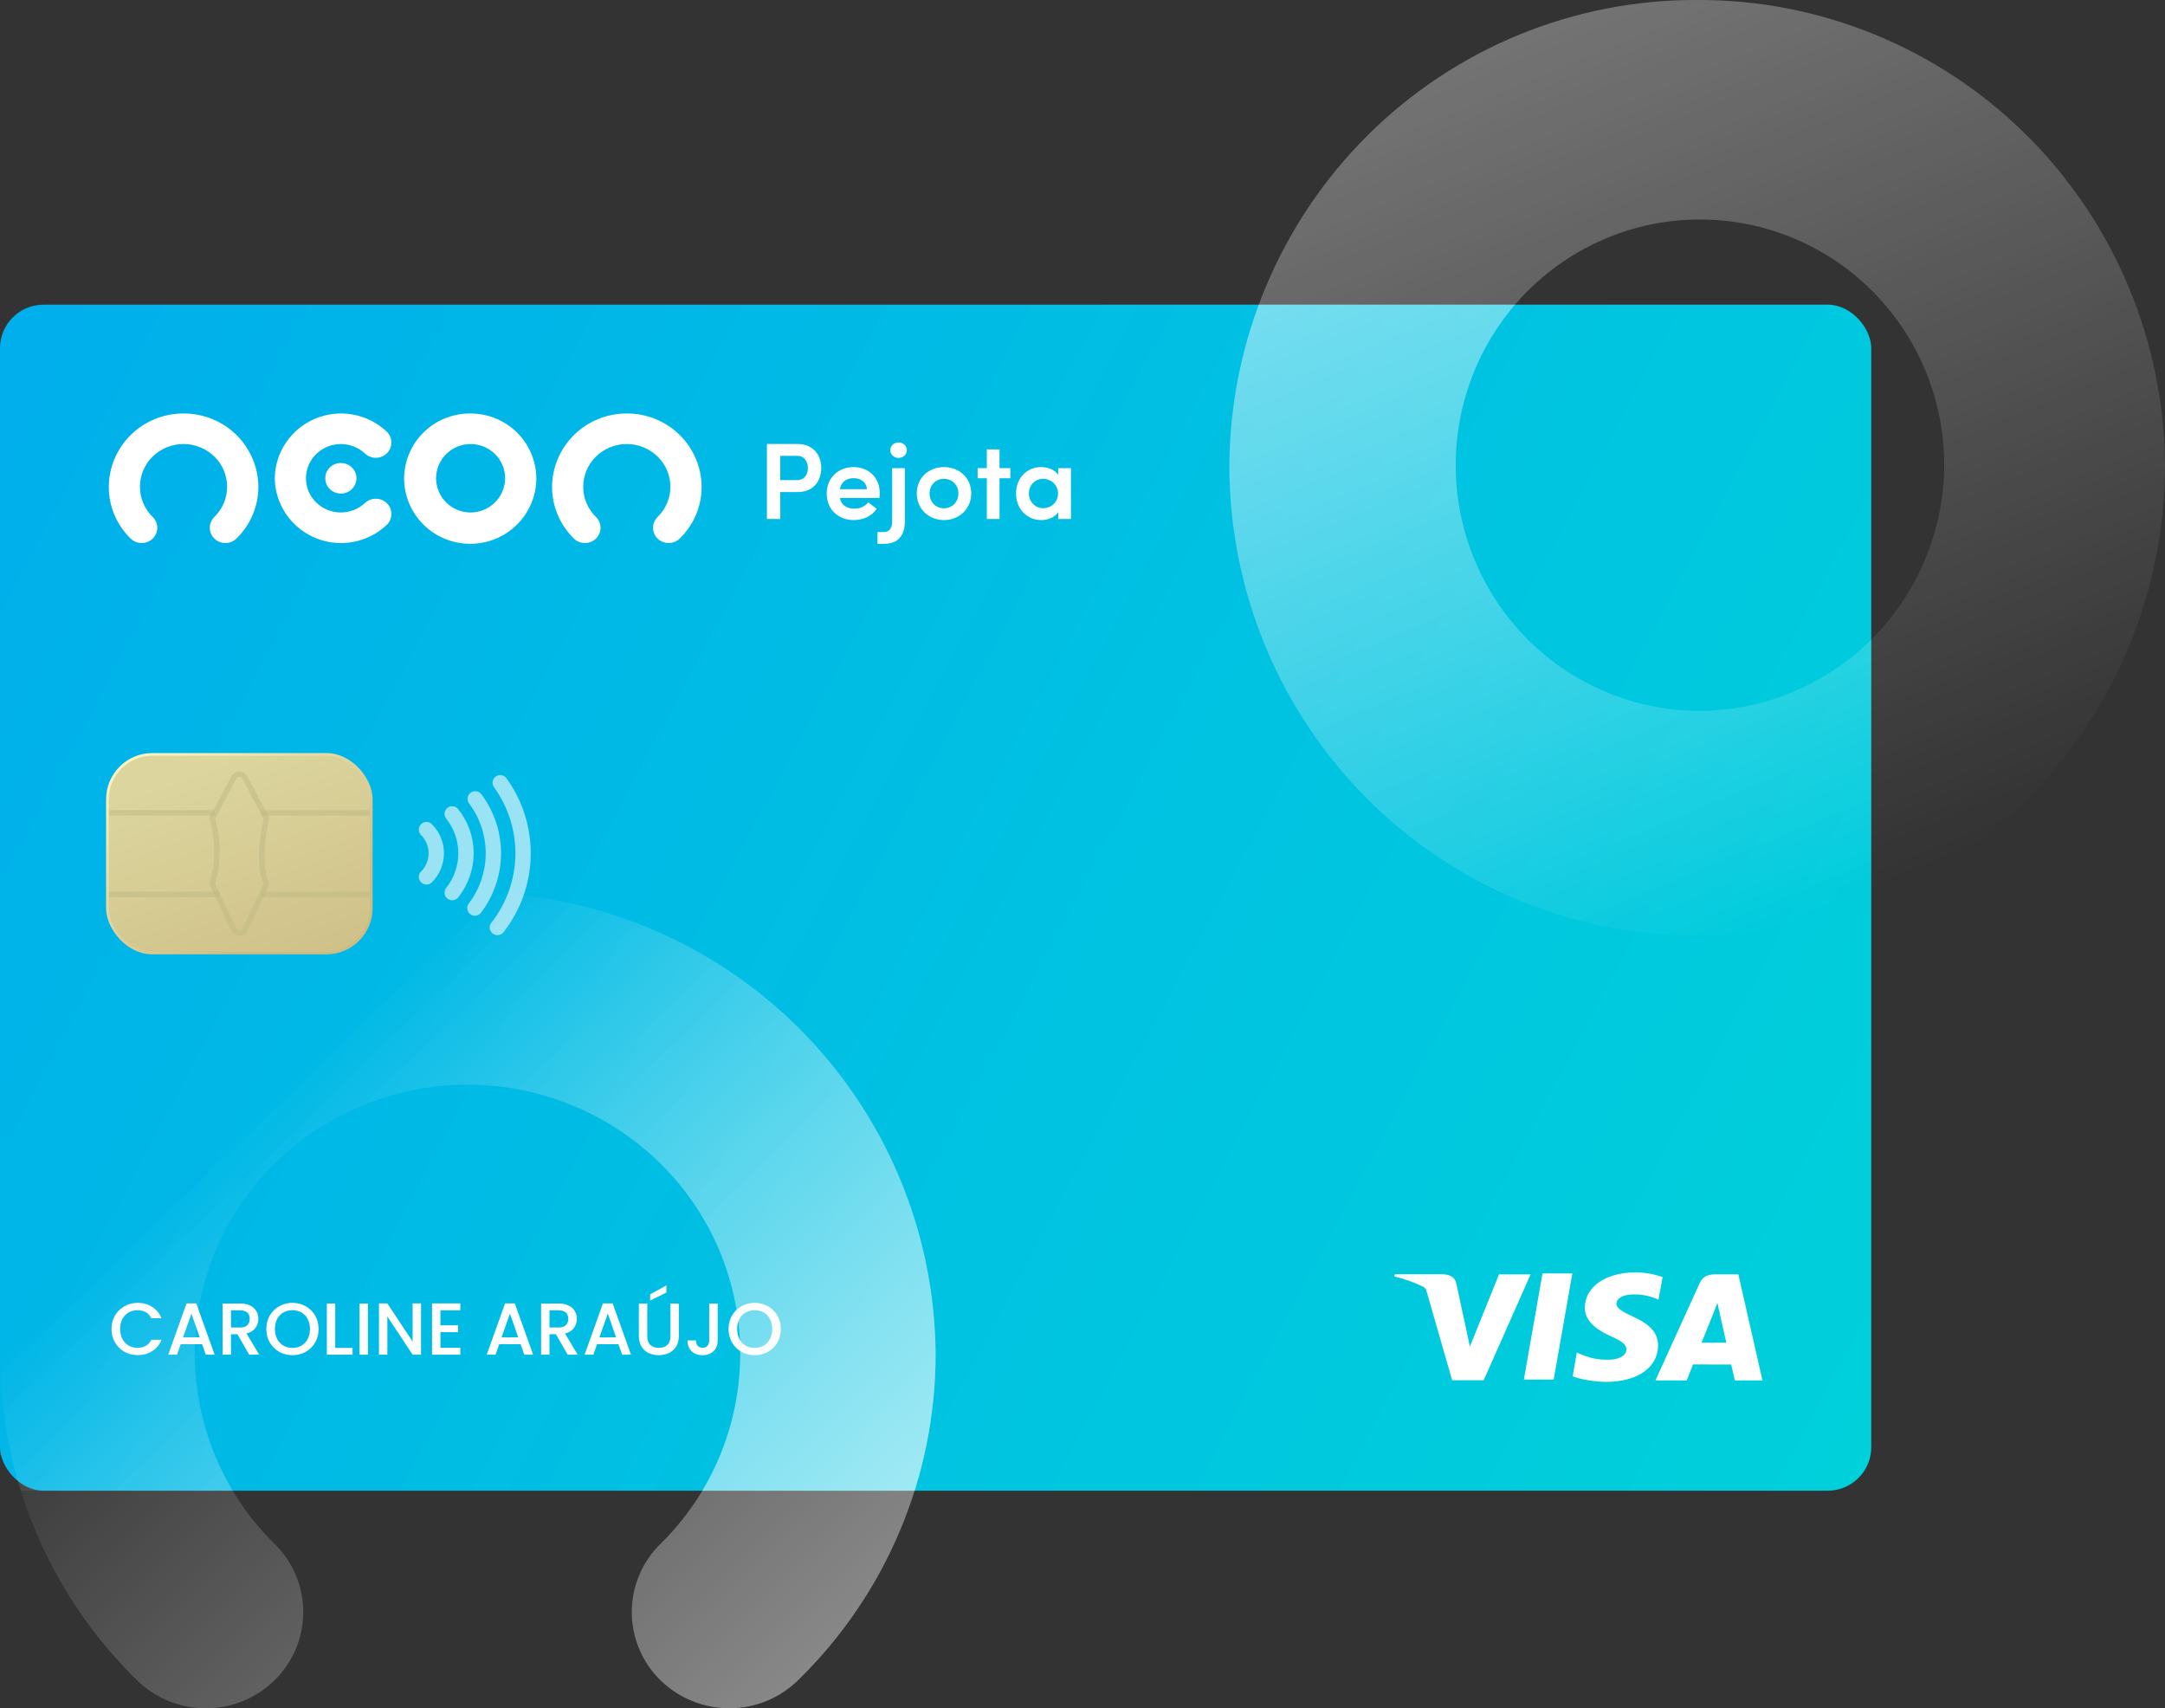 <svg width="398" height="314" viewBox="0 0 398 314" fill="none" xmlns="http://www.w3.org/2000/svg">
<rect x="0" y="0" width="398" height="314" fill="#333333" stroke="none"/>
<rect y="56" width="344" height="218" rx="8" fill="url(#paint0_linear_5770_519)"/>
<path fill-rule="evenodd" clip-rule="evenodd" d="M71.154 83.282C71.415 83.017 71.619 82.704 71.756 82.36C71.892 82.016 71.958 81.648 71.95 81.278C71.942 80.909 71.86 80.544 71.708 80.206C71.556 79.869 71.339 79.564 71.067 79.311C69.349 77.697 67.194 76.614 64.865 76.194C62.536 75.775 60.135 76.038 57.954 76.95C55.773 77.862 53.908 79.384 52.586 81.331C51.264 83.277 50.543 85.563 50.511 87.909C50.543 90.255 51.264 92.541 52.586 94.487C53.908 96.433 55.773 97.956 57.954 98.868C60.135 99.78 62.536 100.042 64.865 99.623C67.194 99.204 69.349 98.121 71.067 96.507C71.339 96.253 71.556 95.949 71.708 95.611C71.86 95.273 71.942 94.909 71.95 94.539C71.958 94.169 71.892 93.802 71.756 93.458C71.619 93.114 71.415 92.8 71.154 92.535C70.625 91.997 69.904 91.687 69.147 91.671C68.389 91.655 67.655 91.935 67.104 92.45C65.88 93.594 64.255 94.222 62.572 94.198C60.89 94.175 59.283 93.503 58.092 92.326C57.506 91.746 57.041 91.058 56.724 90.3C56.407 89.542 56.243 88.729 56.243 87.909C56.243 87.088 56.407 86.276 56.724 85.518C57.041 84.76 57.506 84.072 58.092 83.492C59.283 82.314 60.89 81.642 62.572 81.619C64.255 81.596 65.88 82.223 67.104 83.368C67.655 83.883 68.389 84.162 69.147 84.146C69.905 84.13 70.626 83.82 71.154 83.282V83.282ZM86.444 76.002C83.24 75.987 80.161 77.233 77.883 79.466C75.605 81.698 74.313 84.735 74.291 87.91C74.291 91.105 75.571 94.169 77.85 96.428C80.129 98.687 83.221 99.956 86.444 99.956C89.667 99.956 92.758 98.687 95.037 96.428C97.316 94.169 98.596 91.105 98.596 87.91C98.574 84.735 97.282 81.698 95.004 79.466C92.726 77.233 89.647 75.987 86.444 76.002ZM86.444 94.2C85.192 94.186 83.972 93.805 82.938 93.105C81.903 92.405 81.101 91.418 80.632 90.267C80.163 89.117 80.047 87.854 80.3 86.639C80.553 85.424 81.164 84.309 82.054 83.437C82.944 82.564 84.075 81.972 85.304 81.735C86.533 81.499 87.806 81.627 88.961 82.106C90.117 82.584 91.103 83.39 91.797 84.423C92.492 85.456 92.862 86.669 92.862 87.91C92.857 88.741 92.687 89.563 92.362 90.328C92.037 91.094 91.563 91.789 90.967 92.373C90.371 92.957 89.665 93.419 88.888 93.732C88.112 94.046 87.282 94.205 86.444 94.2ZM115.236 76.002C111.611 75.987 108.129 77.397 105.551 79.923C102.974 82.45 101.513 85.885 101.487 89.478C101.485 91.25 101.839 93.005 102.53 94.639C103.22 96.274 104.234 97.755 105.51 98.996C106.05 99.523 106.777 99.818 107.535 99.818C108.293 99.818 109.02 99.523 109.56 98.996C109.826 98.737 110.038 98.428 110.182 98.087C110.326 97.746 110.4 97.379 110.4 97.01C110.4 96.64 110.326 96.274 110.182 95.933C110.038 95.592 109.826 95.282 109.56 95.023C108.817 94.298 108.226 93.434 107.823 92.48C107.42 91.527 107.213 90.503 107.213 89.469C107.213 88.436 107.42 87.412 107.823 86.459C108.226 85.505 108.817 84.641 109.56 83.916C111.072 82.442 113.107 81.616 115.228 81.616C117.348 81.616 119.383 82.442 120.895 83.916C121.638 84.641 122.229 85.505 122.632 86.459C123.035 87.412 123.243 88.436 123.243 89.469C123.243 90.503 123.035 91.527 122.632 92.48C122.229 93.434 121.638 94.298 120.895 95.023C120.629 95.282 120.418 95.591 120.273 95.933C120.129 96.273 120.055 96.64 120.055 97.009C120.055 97.379 120.129 97.745 120.273 98.086C120.418 98.427 120.629 98.736 120.895 98.996C121.435 99.522 122.163 99.817 122.92 99.817C123.678 99.817 124.405 99.522 124.946 98.996C126.225 97.756 127.241 96.275 127.935 94.641C128.629 93.007 128.986 91.251 128.986 89.478C128.96 85.885 127.499 82.449 124.921 79.923C122.343 77.397 118.86 75.987 115.236 76.002ZM24.065 79.923C26.642 77.397 30.125 75.987 33.749 76.002C37.374 75.987 40.857 77.397 43.434 79.923C46.012 82.449 47.473 85.885 47.499 89.478C47.499 91.251 47.142 93.007 46.448 94.641C45.754 96.275 44.738 97.755 43.459 98.995C42.918 99.521 42.191 99.816 41.433 99.816C40.675 99.816 39.948 99.521 39.408 98.995C39.142 98.736 38.931 98.426 38.786 98.085C38.642 97.744 38.568 97.378 38.568 97.008C38.568 96.638 38.642 96.272 38.786 95.931C38.931 95.59 39.142 95.281 39.408 95.022C40.151 94.297 40.742 93.432 41.145 92.479C41.548 91.525 41.756 90.502 41.756 89.468C41.756 88.434 41.548 87.41 41.145 86.457C40.742 85.503 40.151 84.639 39.408 83.914C37.896 82.44 35.861 81.614 33.74 81.614C31.62 81.614 29.584 82.44 28.073 83.914C27.329 84.639 26.738 85.503 26.335 86.457C25.932 87.41 25.724 88.434 25.724 89.468C25.724 90.502 25.932 91.525 26.335 92.479C26.738 93.432 27.329 94.297 28.073 95.022C28.338 95.281 28.55 95.59 28.694 95.931C28.838 96.272 28.912 96.638 28.912 97.008C28.912 97.378 28.838 97.744 28.694 98.085C28.55 98.426 28.338 98.736 28.073 98.995C27.532 99.521 26.805 99.816 26.047 99.816C25.29 99.816 24.562 99.521 24.022 98.995C22.746 97.754 21.733 96.273 21.043 94.639C20.352 93.004 19.997 91.25 20 89.478C20.026 85.885 21.487 82.449 24.065 79.923ZM65.528 87.894C65.536 89.445 64.261 90.709 62.679 90.718C61.097 90.726 59.807 89.476 59.798 87.926C59.79 86.375 61.065 85.111 62.647 85.103C64.23 85.094 65.519 86.344 65.528 87.894Z" fill="white"/>
<path d="M146.605 81.606H140.986V95.394H143.443V90.451H146.605C149.666 90.451 150.975 88.27 150.975 86.029C150.975 83.828 149.666 81.606 146.605 81.606ZM146.484 88.25H143.443V83.787H146.545C147.954 83.787 148.518 84.948 148.518 86.029C148.518 87.149 147.934 88.25 146.484 88.25Z" fill="white"/>
<path d="M161.724 90.631C161.724 87.71 159.609 85.849 156.911 85.849C154.232 85.849 151.977 87.73 151.977 90.711C151.977 93.633 154.112 95.594 156.931 95.594C158.643 95.594 160.294 94.873 161.16 93.513L159.609 92.332C159.045 93.093 158.079 93.493 157.052 93.493C155.662 93.493 154.655 92.832 154.393 91.532H161.663C161.704 91.192 161.724 90.891 161.724 90.631ZM154.393 89.911C154.675 88.49 155.682 87.89 156.951 87.89C158.26 87.89 159.247 88.63 159.388 89.911H154.393Z" fill="white"/>
<path d="M165.179 84.168C166.024 84.168 166.709 83.547 166.709 82.747C166.709 81.927 166.024 81.326 165.179 81.326C164.353 81.326 163.668 81.927 163.668 82.747C163.668 83.547 164.353 84.168 165.179 84.168ZM161.312 99.956H162.54C165.179 99.956 166.347 98.335 166.347 95.734V86.049H164.011V95.734C164.031 96.794 163.688 97.795 162.46 97.795H161.312V99.956Z" fill="white"/>
<path d="M173.53 95.594C176.209 95.594 178.545 93.653 178.545 90.691C178.545 87.73 176.209 85.849 173.53 85.849C170.852 85.849 168.536 87.73 168.536 90.691C168.536 93.653 170.852 95.594 173.53 95.594ZM173.53 93.433C172.08 93.433 170.892 92.332 170.892 90.691C170.892 89.09 172.08 88.01 173.53 88.01C174.98 88.01 176.189 89.09 176.189 90.691C176.189 92.332 174.98 93.433 173.53 93.433Z" fill="white"/>
<path d="M185.741 86.049H183.748V82.607H181.412V86.049H179.72V87.91H181.412V95.394H183.748V87.91H185.741V86.049Z" fill="white"/>
<path d="M194.54 86.049V87.289C193.896 86.309 192.587 85.849 191.399 85.849C188.922 85.849 186.787 87.71 186.787 90.711C186.787 93.693 188.942 95.594 191.419 95.594C192.567 95.594 193.896 95.134 194.54 94.133V95.394H196.876V86.049H194.54ZM191.781 93.413C190.331 93.413 189.143 92.252 189.143 90.691C189.143 89.13 190.331 88.01 191.781 88.01C193.131 88.01 194.5 89.05 194.5 90.691C194.5 92.332 193.211 93.413 191.781 93.413Z" fill="white"/>
<rect x="19.75" y="138.667" width="48.5" height="36.5" rx="8.25" fill="url(#paint1_linear_5770_519)"/>
<path opacity="0.5" d="M20 149.417H39.444" stroke="#BFB985" stroke-linejoin="bevel"/>
<path opacity="0.5" d="M48 149.417H68" stroke="#BFB985" stroke-linejoin="bevel"/>
<path opacity="0.5" d="M20 164.417H40.417" stroke="#BFB985" stroke-linejoin="bevel"/>
<path opacity="0.5" d="M48 164.417H68" stroke="#BFB985" stroke-linejoin="bevel"/>
<path opacity="0.5" fill-rule="evenodd" clip-rule="evenodd" d="M44.997 142.887C44.574 142.086 43.426 142.086 43.003 142.887L39 150.461C39 150.461 41 156.072 39 162.472L42.981 170.855C43.389 171.714 44.611 171.714 45.019 170.855L49 162.472C49 162.472 47 158.994 49 150.461L44.997 142.887Z" stroke="#BFB985" stroke-linejoin="bevel"/>
<rect x="19.75" y="138.667" width="48.5" height="36.5" rx="8.25" stroke="url(#paint2_linear_5770_519)" stroke-width="0.5"/>
<g opacity="0.6">
<path d="M78.404 161.18C79.557 160.027 80.205 158.464 80.205 156.833C80.205 155.203 79.557 153.64 78.404 152.487" stroke="white" stroke-width="2.82" stroke-linecap="round" stroke-linejoin="round"/>
<path d="M83.135 164.064C84.772 162.009 85.663 159.459 85.663 156.832C85.663 154.204 84.771 151.654 83.133 149.6" stroke="white" stroke-width="2.82" stroke-linecap="round" stroke-linejoin="round"/>
<path d="M87.304 166.909C89.497 164.025 90.69 160.505 90.7 156.882C90.711 153.259 89.539 149.731 87.362 146.835" stroke="white" stroke-width="2.82" stroke-linecap="round" stroke-linejoin="round"/>
<path d="M91.96 143.874C94.775 147.763 96.247 152.463 96.154 157.263C96.06 162.063 94.406 166.702 91.442 170.478" stroke="white" stroke-width="2.82" stroke-linecap="round" stroke-linejoin="round"/>
</g>
<path d="M20.501 244.276C20.501 243.356 20.713 242.531 21.137 241.8C21.57 241.069 22.152 240.5 22.883 240.094C23.623 239.679 24.43 239.472 25.305 239.472C26.307 239.472 27.196 239.72 27.972 240.216C28.757 240.703 29.325 241.398 29.677 242.3H27.823C27.579 241.804 27.241 241.434 26.808 241.191C26.375 240.947 25.874 240.825 25.305 240.825C24.683 240.825 24.128 240.965 23.641 241.245C23.154 241.524 22.77 241.926 22.49 242.449C22.22 242.973 22.084 243.582 22.084 244.276C22.084 244.971 22.22 245.58 22.49 246.104C22.77 246.627 23.154 247.033 23.641 247.322C24.128 247.601 24.683 247.741 25.305 247.741C25.874 247.741 26.375 247.619 26.808 247.376C27.241 247.132 27.579 246.762 27.823 246.266H29.677C29.325 247.168 28.757 247.863 27.972 248.35C27.196 248.838 26.307 249.081 25.305 249.081C24.421 249.081 23.614 248.878 22.883 248.472C22.152 248.057 21.57 247.484 21.137 246.753C20.713 246.022 20.501 245.197 20.501 244.276ZM37.154 247.078H33.215L32.539 249H30.928L34.298 239.58H36.085L39.455 249H37.831L37.154 247.078ZM36.721 245.819L35.191 241.448L33.649 245.819H36.721ZM45.806 249L43.641 245.237H42.463V249H40.92V239.594H44.169C44.89 239.594 45.499 239.72 45.996 239.973C46.501 240.225 46.875 240.564 47.119 240.988C47.372 241.412 47.498 241.885 47.498 242.409C47.498 243.022 47.318 243.582 46.956 244.087C46.605 244.583 46.059 244.922 45.319 245.102L47.647 249H45.806ZM42.463 244.006H44.169C44.746 244.006 45.179 243.861 45.468 243.573C45.766 243.284 45.914 242.896 45.914 242.409C45.914 241.921 45.77 241.543 45.481 241.272C45.193 240.992 44.755 240.852 44.169 240.852H42.463V244.006ZM53.762 249.095C52.887 249.095 52.079 248.892 51.34 248.486C50.609 248.071 50.027 247.498 49.593 246.767C49.169 246.027 48.957 245.197 48.957 244.276C48.957 243.356 49.169 242.531 49.593 241.8C50.027 241.069 50.609 240.5 51.34 240.094C52.079 239.679 52.887 239.472 53.762 239.472C54.646 239.472 55.454 239.679 56.185 240.094C56.925 240.5 57.507 241.069 57.931 241.8C58.355 242.531 58.567 243.356 58.567 244.276C58.567 245.197 58.355 246.027 57.931 246.767C57.507 247.498 56.925 248.071 56.185 248.486C55.454 248.892 54.646 249.095 53.762 249.095ZM53.762 247.755C54.385 247.755 54.94 247.615 55.427 247.335C55.914 247.047 56.293 246.64 56.564 246.117C56.843 245.585 56.983 244.971 56.983 244.276C56.983 243.582 56.843 242.973 56.564 242.449C56.293 241.926 55.914 241.524 55.427 241.245C54.94 240.965 54.385 240.825 53.762 240.825C53.14 240.825 52.585 240.965 52.097 241.245C51.61 241.524 51.227 241.926 50.947 242.449C50.676 242.973 50.541 243.582 50.541 244.276C50.541 244.971 50.676 245.585 50.947 246.117C51.227 246.64 51.61 247.047 52.097 247.335C52.585 247.615 53.14 247.755 53.762 247.755ZM61.628 247.755H64.809V249H60.085V239.594H61.628V247.755ZM67.642 239.594V249H66.099V239.594H67.642ZM77.396 249H75.853L71.21 241.976V249H69.668V239.58H71.21L75.853 246.591V239.58H77.396V249ZM80.965 240.839V243.6H84.213V244.858H80.965V247.741H84.619V249H79.422V239.58H84.619V240.839H80.965ZM95.706 247.078H91.768L91.091 249H89.48L92.85 239.58H94.637L98.007 249H96.383L95.706 247.078ZM95.273 245.819L93.744 241.448L92.201 245.819H95.273ZM104.358 249L102.193 245.237H101.015V249H99.472V239.594H102.721C103.442 239.594 104.052 239.72 104.548 239.973C105.053 240.225 105.428 240.564 105.671 240.988C105.924 241.412 106.05 241.885 106.05 242.409C106.05 243.022 105.87 243.582 105.509 244.087C105.157 244.583 104.611 244.922 103.871 245.102L106.199 249H104.358ZM101.015 244.006H102.721C103.298 244.006 103.731 243.861 104.02 243.573C104.318 243.284 104.467 242.896 104.467 242.409C104.467 241.921 104.322 241.543 104.034 241.272C103.745 240.992 103.307 240.852 102.721 240.852H101.015V244.006ZM113.695 247.078H109.756L109.08 249H107.469L110.839 239.58L112.626 239.58L115.996 249H114.372L113.695 247.078ZM113.262 245.819L111.732 241.448L110.189 245.819H113.262ZM118.99 239.594V245.589C118.99 246.302 119.175 246.839 119.545 247.2C119.924 247.561 120.448 247.741 121.115 247.741C121.792 247.741 122.315 247.561 122.685 247.2C123.064 246.839 123.254 246.302 123.254 245.589V239.594H124.797V245.562C124.797 246.329 124.63 246.979 124.296 247.511C123.962 248.044 123.515 248.441 122.956 248.702C122.397 248.964 121.778 249.095 121.102 249.095C120.425 249.095 119.807 248.964 119.248 248.702C118.697 248.441 118.26 248.044 117.935 247.511C117.61 246.979 117.447 246.329 117.447 245.562V239.594H118.99ZM122.509 237.577L119.518 239.052V237.915L122.509 236.264V237.577ZM131.935 239.594V246.374C131.935 247.213 131.678 247.877 131.164 248.364C130.658 248.851 129.991 249.095 129.161 249.095C128.33 249.095 127.658 248.851 127.144 248.364C126.639 247.877 126.386 247.213 126.386 246.374H127.942C127.951 246.789 128.055 247.119 128.254 247.362C128.461 247.606 128.764 247.728 129.161 247.728C129.558 247.728 129.86 247.606 130.067 247.362C130.275 247.11 130.379 246.78 130.379 246.374V239.594H131.935ZM138.736 249.095C137.86 249.095 137.053 248.892 136.313 248.486C135.582 248.071 135 247.498 134.567 246.767C134.143 246.027 133.931 245.197 133.931 244.276C133.931 243.356 134.143 242.531 134.567 241.8C135 241.069 135.582 240.5 136.313 240.094C137.053 239.679 137.86 239.472 138.736 239.472C139.62 239.472 140.427 239.679 141.158 240.094C141.898 240.5 142.48 241.069 142.904 241.8C143.328 242.531 143.54 243.356 143.54 244.276C143.54 245.197 143.328 246.027 142.904 246.767C142.48 247.498 141.898 248.071 141.158 248.486C140.427 248.892 139.62 249.095 138.736 249.095ZM138.736 247.755C139.358 247.755 139.913 247.615 140.4 247.335C140.888 247.047 141.266 246.64 141.537 246.117C141.817 245.585 141.957 244.971 141.957 244.276C141.957 243.582 141.817 242.973 141.537 242.449C141.266 241.926 140.888 241.524 140.4 241.245C139.913 240.965 139.358 240.825 138.736 240.825C138.113 240.825 137.558 240.965 137.071 241.245C136.584 241.524 136.2 241.926 135.92 242.449C135.65 242.973 135.514 243.582 135.514 244.276C135.514 244.971 135.65 245.585 135.92 246.117C136.2 246.64 136.584 247.047 137.071 247.335C137.558 247.615 138.113 247.755 138.736 247.755Z" fill="white"/>
<path d="M305.522 234.701C303.949 234.145 302.287 233.866 300.613 233.877C295.2 233.877 291.377 236.523 291.35 240.321C291.316 243.111 294.067 244.684 296.147 245.616C298.282 246.575 298.996 247.179 298.989 248.035C298.975 249.339 297.284 249.93 295.711 249.93C293.549 249.93 292.368 249.637 290.552 248.905L289.878 248.6L289.11 252.973C290.426 253.504 292.798 253.961 295.247 254C301.002 254 304.764 251.371 304.808 247.33C304.855 245.101 303.367 243.417 300.234 242.025C298.329 241.122 297.149 240.518 297.149 239.602C297.149 238.791 298.16 237.925 300.275 237.925C301.682 237.892 303.08 238.148 304.378 238.677L304.886 238.896L305.654 234.672L305.522 234.701V234.701ZM319.568 234.232H315.34C314.024 234.232 313.032 234.583 312.457 235.85L304.324 253.728H310.079L311.229 250.796L318.252 250.803C318.418 251.489 318.926 253.728 318.926 253.728H324L319.568 234.232V234.232ZM283.565 234.068H289.049L285.619 253.573H280.142L283.565 234.061V234.068V234.068ZM269.644 244.818L270.212 247.527L275.571 234.232H281.38L272.75 253.701H266.954L262.218 237.216C262.141 236.944 261.961 236.71 261.714 236.562C260.007 235.707 258.198 235.057 256.328 234.629L256.403 234.219H265.229C266.427 234.265 267.391 234.629 267.712 235.87L269.641 244.828V244.818H269.644ZM312.802 246.808L314.988 241.352C314.961 241.411 315.438 240.226 315.715 239.494L316.091 241.178L317.359 246.804H312.799V246.808H312.802Z" fill="white"/>
<g clip-path="url(#clip0_5770_519)">
<path opacity="0.45" d="M312 0.001C289.329 -0.103 267.543 8.84 251.42 24.87C235.298 40.9 226.156 62.707 226 85.507C226 108.447 235.061 130.446 251.189 146.667C267.317 162.887 289.191 172 312 172C334.809 172 356.683 162.887 372.811 146.667C388.939 130.446 398 108.447 398 85.507C397.844 62.707 388.702 40.9 372.579 24.87C356.457 8.84 334.671 -0.103 312 0.001V0.001ZM312 130.668C303.14 130.567 294.508 127.832 287.19 122.808C279.872 117.783 274.195 110.694 270.874 102.432C267.553 94.17 266.737 85.105 268.527 76.378C270.318 67.65 274.636 59.65 280.937 53.385C287.238 47.12 295.241 42.87 303.938 41.169C312.636 39.468 321.64 40.392 329.816 43.826C337.992 47.26 344.976 53.05 349.887 60.467C354.799 67.884 357.42 76.596 357.419 85.507C357.386 91.472 356.184 97.372 353.883 102.869C351.582 108.367 348.227 113.355 344.01 117.549C339.792 121.742 334.794 125.059 329.302 127.31C323.81 129.561 317.931 130.702 312 130.668Z" fill="url(#paint3_linear_5770_519)"/>
<path opacity="0.45" d="M85.995 164.001C63.325 163.907 41.541 172.788 25.421 188.698C9.301 204.609 0.16 226.25 8.99938e-05 248.877C-0.016 260.038 2.201 271.09 6.521 281.385C10.842 291.68 17.178 301.01 25.16 308.827C28.54 312.142 33.09 314 37.829 314C42.568 314 47.117 312.142 50.497 308.827C52.161 307.194 53.482 305.246 54.383 303.098C55.285 300.949 55.749 298.643 55.749 296.314C55.749 293.985 55.285 291.679 54.383 289.531C53.482 287.383 52.161 285.435 50.497 283.801C45.846 279.235 42.153 273.791 39.631 267.786C37.11 261.781 35.811 255.335 35.811 248.824C35.811 242.312 37.11 235.866 39.631 229.861C42.153 223.856 45.846 218.412 50.497 213.846C59.951 204.562 72.682 199.36 85.944 199.36C99.207 199.36 111.937 204.562 121.391 213.846C126.042 218.412 129.736 223.856 132.258 229.861C134.779 235.866 136.077 242.312 136.077 248.824C136.077 255.335 134.779 261.781 132.258 267.786C129.736 273.791 126.042 279.235 121.391 283.801C119.728 285.434 118.407 287.382 117.505 289.53C116.604 291.677 116.14 293.983 116.14 296.312C116.14 298.64 116.604 300.946 117.505 303.094C118.407 305.242 119.728 307.189 121.391 308.822C124.772 312.137 129.321 313.995 134.06 313.995C138.799 313.995 143.349 312.137 146.729 308.822C154.73 301.015 161.087 291.69 165.427 281.395C169.767 271.101 172.001 260.045 172 248.877C171.841 226.248 162.698 204.605 146.575 188.695C130.453 172.784 108.667 163.904 85.995 164.001V164.001Z" fill="url(#paint4_linear_5770_519)"/>
</g>
<path opacity="0.45" d="M85.995 164.001C63.325 163.907 41.541 172.788 25.421 188.698C9.301 204.609 0.16 226.25 8.99938e-05 248.877C-0.016 260.038 2.201 271.09 6.521 281.385C10.842 291.68 17.178 301.01 25.16 308.827C28.54 312.142 33.09 314 37.829 314C42.568 314 47.117 312.142 50.497 308.827C52.161 307.194 53.482 305.246 54.383 303.098C55.285 300.949 55.749 298.643 55.749 296.314C55.749 293.985 55.285 291.679 54.383 289.531C53.482 287.383 52.161 285.435 50.497 283.801C45.846 279.235 42.153 273.791 39.631 267.786C37.11 261.781 35.811 255.335 35.811 248.824C35.811 242.312 37.11 235.866 39.631 229.861C42.153 223.856 45.846 218.412 50.497 213.846C59.951 204.562 72.682 199.36 85.944 199.36C99.207 199.36 111.937 204.562 121.391 213.846C126.042 218.412 129.736 223.856 132.258 229.861C134.779 235.866 136.077 242.312 136.077 248.824C136.077 255.335 134.779 261.781 132.258 267.786C129.736 273.791 126.042 279.235 121.391 283.801C119.728 285.434 118.407 287.382 117.505 289.53C116.604 291.677 116.14 293.983 116.14 296.312C116.14 298.64 116.604 300.946 117.505 303.094C118.407 305.242 119.728 307.189 121.391 308.822C124.772 312.137 129.321 313.995 134.06 313.995C138.799 313.995 143.349 312.137 146.729 308.822C154.73 301.015 161.087 291.69 165.427 281.395C169.767 271.101 172.001 260.045 172 248.877C171.841 226.248 162.698 204.605 146.575 188.695C130.453 172.784 108.667 163.904 85.995 164.001V164.001Z" fill="url(#paint5_linear_5770_519)"/>
<path opacity="0.45" d="M312 0.001C289.329 -0.103 267.543 8.84 251.42 24.87C235.298 40.9 226.156 62.707 226 85.507C226 108.447 235.061 130.446 251.189 146.667C267.317 162.887 289.191 172 312 172C334.809 172 356.683 162.887 372.811 146.667C388.939 130.446 398 108.447 398 85.507C397.844 62.707 388.702 40.9 372.579 24.87C356.457 8.84 334.671 -0.103 312 0.001V0.001ZM312 130.668C303.14 130.567 294.508 127.832 287.19 122.808C279.872 117.783 274.195 110.694 270.874 102.432C267.553 94.17 266.737 85.105 268.527 76.378C270.318 67.65 274.636 59.65 280.937 53.385C287.238 47.12 295.241 42.87 303.938 41.169C312.636 39.468 321.64 40.392 329.816 43.826C337.992 47.26 344.976 53.05 349.887 60.467C354.799 67.884 357.42 76.596 357.419 85.507C357.386 91.472 356.184 97.372 353.883 102.869C351.582 108.367 348.227 113.355 344.01 117.549C339.792 121.742 334.794 125.059 329.302 127.31C323.81 129.561 317.931 130.702 312 130.668Z" fill="url(#paint6_linear_5770_519)"/>
<defs>
<linearGradient id="paint0_linear_5770_519" x1="-145.317" y1="98.837" x2="371.926" y2="374.367" gradientUnits="userSpaceOnUse">
<stop stop-color="#00A5F0"/>
<stop offset="1" stop-color="#00D7D7"/>
</linearGradient>
<linearGradient id="paint1_linear_5770_519" x1="44" y1="138.917" x2="61.682" y2="188.184" gradientUnits="userSpaceOnUse">
<stop stop-color="#DCD59E"/>
<stop offset="1" stop-color="#CBBB82"/>
</linearGradient>
<linearGradient id="paint2_linear_5770_519" x1="23.2" y1="140.966" x2="45.135" y2="174.166" gradientUnits="userSpaceOnUse">
<stop stop-color="#FBF3C0"/>
<stop offset="1" stop-color="#CCBC84"/>
</linearGradient>
<linearGradient id="paint3_linear_5770_519" x1="266.794" y1="-66.699" x2="359.87" y2="157.413" gradientUnits="userSpaceOnUse">
<stop stop-color="white"/>
<stop offset="1" stop-color="white" stop-opacity="0"/>
</linearGradient>
<linearGradient id="paint4_linear_5770_519" x1="148.806" y1="323.146" x2="40.352" y2="210.85" gradientUnits="userSpaceOnUse">
<stop stop-color="white"/>
<stop offset="1" stop-color="white" stop-opacity="0"/>
</linearGradient>
<linearGradient id="paint5_linear_5770_519" x1="148.806" y1="323.146" x2="40.352" y2="210.85" gradientUnits="userSpaceOnUse">
<stop stop-color="white"/>
<stop offset="1" stop-color="white" stop-opacity="0"/>
</linearGradient>
<linearGradient id="paint6_linear_5770_519" x1="266.794" y1="-66.699" x2="359.87" y2="157.413" gradientUnits="userSpaceOnUse">
<stop stop-color="white"/>
<stop offset="1" stop-color="white" stop-opacity="0"/>
</linearGradient>
<clipPath id="clip0_5770_519">
<rect width="344" height="218" fill="white" transform="translate(0 56)"/>
</clipPath>
</defs>
</svg>
